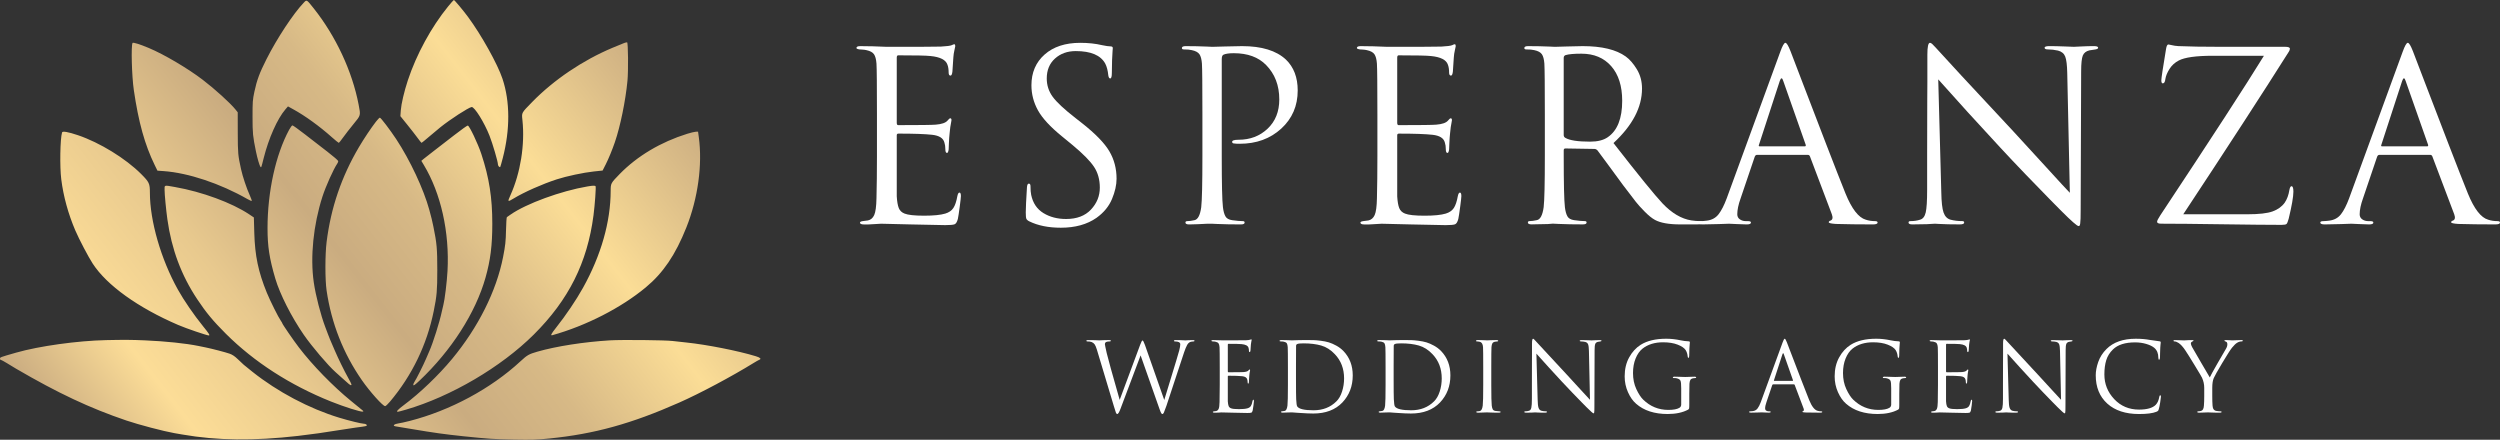 <?xml version="1.0" encoding="utf-8"?>
<!-- Generator: Adobe Illustrator 24.3.0, SVG Export Plug-In . SVG Version: 6.00 Build 0)  -->
<svg version="1.1" id="Группа_1_копия_" xmlns="http://www.w3.org/2000/svg" xmlns:xlink="http://www.w3.org/1999/xlink"
	 x="0px" y="0px" width="220.425px" height="38.771px" viewBox="0 0 220.425 38.771" enable-background="new 0 0 220.425 38.771"
	 xml:space="preserve">
<rect x="0" y="0" width="220.425" height="38.771" fill="#333333" stroke="none"/>
<g>
	<path fill="#FFFFFF" d="M77.321,13.757v-3.66c0-2.551-0.014-4.048-0.042-4.492c-0.028-0.374-0.101-0.648-0.218-0.821
		c-0.118-0.173-0.343-0.294-0.676-0.364c-0.042-0.014-0.097-0.024-0.166-0.031c-0.07-0.007-0.149-0.014-0.239-0.021
		c-0.09-0.007-0.156-0.01-0.198-0.01c-0.18-0.028-0.27-0.069-0.27-0.125c0-0.111,0.111-0.166,0.333-0.166
		c0.693,0,1.476,0.021,2.35,0.062c2.856,0,4.443-0.007,4.762-0.021c0.513-0.028,0.832-0.069,0.957-0.125
		C84.023,3.928,84.1,3.9,84.141,3.9c0.055,0,0.083,0.062,0.083,0.187c0,0.028-0.024,0.142-0.073,0.343
		c-0.049,0.201-0.08,0.413-0.094,0.634l-0.083,1.248c-0.028,0.236-0.083,0.354-0.166,0.354c-0.111,0-0.166-0.09-0.166-0.27
		c0-0.277-0.035-0.506-0.104-0.686C83.399,5.28,82.9,5.023,82.041,4.94c-0.361-0.042-1.31-0.062-2.849-0.062
		c-0.083,0-0.125,0.07-0.125,0.208v5.739c0,0.139,0.042,0.208,0.125,0.208c1.885,0,2.987-0.014,3.306-0.042
		c0.527-0.042,0.873-0.159,1.04-0.354c0.111-0.138,0.194-0.208,0.25-0.208c0.069,0,0.104,0.056,0.104,0.166
		c0,0.028-0.01,0.09-0.031,0.187c-0.021,0.097-0.045,0.236-0.073,0.416c-0.028,0.18-0.049,0.367-0.062,0.561
		c-0.028,0.25-0.049,0.544-0.062,0.884c-0.014,0.34-0.021,0.517-0.021,0.53c-0.028,0.208-0.076,0.312-0.146,0.312
		c-0.097,0-0.146-0.111-0.146-0.333c0-0.222-0.028-0.416-0.083-0.582c-0.097-0.388-0.457-0.617-1.081-0.686
		c-0.624-0.069-1.615-0.104-2.974-0.104c-0.097,0-0.146,0.049-0.146,0.146v1.83c0,0.125,0,0.482,0,1.071c0,0.589,0,1.12,0,1.591
		c0,0.471,0,0.769,0,0.894c0.028,0.457,0.086,0.801,0.177,1.029c0.09,0.229,0.26,0.392,0.509,0.489
		c0.305,0.125,0.88,0.187,1.726,0.187c0.832,0,1.456-0.062,1.871-0.187c0.319-0.097,0.554-0.26,0.707-0.489
		c0.152-0.229,0.27-0.579,0.354-1.05c0.042-0.208,0.104-0.312,0.187-0.312s0.125,0.104,0.125,0.312c0,0.097-0.035,0.409-0.104,0.936
		c-0.07,0.527-0.125,0.887-0.166,1.081c-0.07,0.264-0.166,0.419-0.291,0.468c-0.125,0.048-0.402,0.073-0.832,0.073
		c-0.402,0-1.414-0.021-3.036-0.062c-1.664-0.042-2.53-0.062-2.599-0.062c-0.139,0-0.381,0.014-0.728,0.042
		c-0.347,0.028-0.617,0.034-0.811,0.021c-0.222,0-0.333-0.056-0.333-0.166c0-0.055,0.076-0.097,0.229-0.125
		c0.263-0.028,0.423-0.048,0.478-0.062c0.25-0.055,0.433-0.215,0.551-0.478c0.118-0.263,0.184-0.755,0.198-1.476
		C77.307,16.397,77.321,15.157,77.321,13.757z"/>
	<path fill="#FFFFFF" d="M93.54,20.078c-1.095,0-2.024-0.187-2.786-0.561c-0.139-0.069-0.225-0.146-0.26-0.229
		c-0.035-0.083-0.052-0.27-0.052-0.561c0-0.36,0.034-1.095,0.104-2.204c0.014-0.222,0.069-0.333,0.166-0.333
		c0.097,0,0.146,0.076,0.146,0.229c0,0.319,0.021,0.575,0.062,0.769c0.152,0.721,0.513,1.255,1.081,1.601
		c0.568,0.347,1.234,0.52,1.996,0.52c0.943,0,1.674-0.277,2.194-0.832c0.52-0.554,0.78-1.199,0.78-1.934
		c0-0.707-0.17-1.317-0.509-1.83c-0.34-0.513-0.967-1.151-1.882-1.913l-0.936-0.769c-1.04-0.845-1.75-1.615-2.131-2.308
		c-0.381-0.693-0.572-1.428-0.572-2.204c0-1.123,0.388-2.027,1.164-2.714c0.776-0.686,1.823-1.029,3.14-1.029
		c0.707,0,1.352,0.07,1.934,0.208c0.333,0.07,0.575,0.104,0.728,0.104c0.138,0,0.208,0.049,0.208,0.146l-0.021,0.27
		c-0.014,0.18-0.028,0.444-0.042,0.79c-0.014,0.347-0.021,0.728-0.021,1.144c0,0.319-0.049,0.478-0.146,0.478
		c-0.083,0-0.139-0.09-0.166-0.27c-0.042-0.43-0.132-0.776-0.27-1.04c-0.402-0.735-1.268-1.102-2.599-1.102
		c-0.735,0-1.345,0.218-1.83,0.655c-0.485,0.437-0.728,1.022-0.728,1.757c0,0.596,0.173,1.133,0.52,1.612
		c0.346,0.478,1.019,1.106,2.017,1.882l0.582,0.457c1.178,0.929,1.979,1.754,2.402,2.475c0.423,0.721,0.634,1.525,0.634,2.412
		c0,0.555-0.135,1.154-0.405,1.799s-0.725,1.196-1.362,1.653C95.848,19.787,94.801,20.078,93.54,20.078z"/>
	<path fill="#FFFFFF" d="M106.016,13.757v-3.66c0-2.551-0.014-4.048-0.042-4.492c-0.028-0.374-0.101-0.648-0.218-0.821
		c-0.118-0.173-0.343-0.294-0.676-0.364c-0.166-0.042-0.402-0.062-0.707-0.062c-0.111,0-0.166-0.042-0.166-0.125
		c0-0.111,0.111-0.166,0.333-0.166c0.277,0,0.596,0.004,0.957,0.01c0.36,0.007,0.676,0.018,0.946,0.031
		c0.27,0.014,0.419,0.021,0.447,0.021c0.111,0,0.485-0.01,1.123-0.031c0.637-0.021,1.137-0.031,1.497-0.031
		c1.733,0,3.022,0.395,3.868,1.185c0.693,0.665,1.04,1.574,1.04,2.724c0,1.359-0.485,2.482-1.456,3.369
		c-0.971,0.887-2.191,1.331-3.66,1.331c-0.222,0-0.367-0.007-0.437-0.021c-0.153,0-0.229-0.048-0.229-0.146
		c0-0.125,0.187-0.187,0.561-0.187c1.026,0,1.882-0.326,2.568-0.977c0.686-0.651,1.029-1.511,1.029-2.578
		c0-1.234-0.388-2.246-1.164-3.036c-0.679-0.693-1.629-1.04-2.849-1.04c-0.402,0-0.7,0.042-0.894,0.125
		c-0.111,0.042-0.166,0.174-0.166,0.395v8.546c0,2.426,0.034,3.93,0.104,4.512c0.042,0.347,0.114,0.613,0.218,0.801
		s0.302,0.302,0.593,0.343c0.388,0.056,0.7,0.083,0.936,0.083c0.111,0,0.166,0.042,0.166,0.125c0,0.111-0.111,0.166-0.333,0.166
		c-0.333,0-0.704-0.004-1.112-0.01c-0.409-0.007-0.749-0.018-1.019-0.031c-0.27-0.014-0.413-0.021-0.426-0.021h-0.374
		c-0.25,0.014-0.537,0.028-0.863,0.042c-0.326,0.014-0.579,0.021-0.759,0.021c-0.222,0-0.333-0.056-0.333-0.166
		c0-0.083,0.055-0.125,0.166-0.125c0.166,0,0.374-0.028,0.624-0.083c0.305-0.055,0.506-0.437,0.603-1.144
		C105.981,17.687,106.016,16.183,106.016,13.757z"/>
	<path fill="#FFFFFF" d="M121.445,13.757v-3.66c0-2.551-0.014-4.048-0.042-4.492c-0.028-0.374-0.101-0.648-0.218-0.821
		c-0.118-0.173-0.343-0.294-0.676-0.364c-0.042-0.014-0.097-0.024-0.166-0.031c-0.07-0.007-0.149-0.014-0.239-0.021
		c-0.09-0.007-0.156-0.01-0.198-0.01c-0.18-0.028-0.27-0.069-0.27-0.125c0-0.111,0.111-0.166,0.333-0.166
		c0.693,0,1.476,0.021,2.35,0.062c2.856,0,4.443-0.007,4.762-0.021c0.513-0.028,0.832-0.069,0.957-0.125
		c0.111-0.055,0.187-0.083,0.229-0.083c0.055,0,0.083,0.062,0.083,0.187c0,0.028-0.024,0.142-0.073,0.343
		c-0.049,0.201-0.08,0.413-0.094,0.634l-0.083,1.248c-0.028,0.236-0.083,0.354-0.166,0.354c-0.111,0-0.166-0.09-0.166-0.27
		c0-0.277-0.035-0.506-0.104-0.686c-0.139-0.43-0.638-0.686-1.497-0.769c-0.361-0.042-1.31-0.062-2.849-0.062
		c-0.083,0-0.125,0.07-0.125,0.208v5.739c0,0.139,0.042,0.208,0.125,0.208c1.885,0,2.987-0.014,3.306-0.042
		c0.527-0.042,0.873-0.159,1.04-0.354c0.111-0.138,0.194-0.208,0.25-0.208c0.069,0,0.104,0.056,0.104,0.166
		c0,0.028-0.01,0.09-0.031,0.187c-0.021,0.097-0.045,0.236-0.073,0.416c-0.028,0.18-0.049,0.367-0.062,0.561
		c-0.028,0.25-0.049,0.544-0.062,0.884c-0.014,0.34-0.021,0.517-0.021,0.53c-0.028,0.208-0.076,0.312-0.146,0.312
		c-0.097,0-0.146-0.111-0.146-0.333c0-0.222-0.028-0.416-0.083-0.582c-0.097-0.388-0.457-0.617-1.081-0.686
		c-0.624-0.069-1.615-0.104-2.974-0.104c-0.097,0-0.146,0.049-0.146,0.146v1.83c0,0.125,0,0.482,0,1.071c0,0.589,0,1.12,0,1.591
		c0,0.471,0,0.769,0,0.894c0.028,0.457,0.086,0.801,0.177,1.029c0.09,0.229,0.26,0.392,0.509,0.489
		c0.305,0.125,0.88,0.187,1.726,0.187c0.832,0,1.456-0.062,1.871-0.187c0.319-0.097,0.554-0.26,0.707-0.489
		c0.152-0.229,0.27-0.579,0.354-1.05c0.042-0.208,0.104-0.312,0.187-0.312c0.083,0,0.125,0.104,0.125,0.312
		c0,0.097-0.035,0.409-0.104,0.936c-0.07,0.527-0.125,0.887-0.166,1.081c-0.07,0.264-0.166,0.419-0.291,0.468
		c-0.125,0.048-0.402,0.073-0.832,0.073c-0.402,0-1.414-0.021-3.036-0.062c-1.664-0.042-2.53-0.062-2.599-0.062
		c-0.139,0-0.381,0.014-0.728,0.042c-0.347,0.028-0.617,0.034-0.811,0.021c-0.222,0-0.333-0.056-0.333-0.166
		c0-0.055,0.076-0.097,0.229-0.125c0.263-0.028,0.423-0.048,0.478-0.062c0.25-0.055,0.433-0.215,0.551-0.478
		c0.118-0.263,0.184-0.755,0.198-1.476C121.431,16.397,121.445,15.157,121.445,13.757z"/>
	<path fill="#FFFFFF" d="M136.209,13.757v-3.66c0-2.551-0.014-4.048-0.042-4.492c-0.028-0.374-0.101-0.648-0.218-0.821
		c-0.118-0.173-0.343-0.294-0.676-0.364c-0.166-0.042-0.402-0.062-0.707-0.062c-0.111,0-0.166-0.042-0.166-0.125
		c0-0.111,0.111-0.166,0.333-0.166c0.277,0,0.603,0.004,0.977,0.01c0.374,0.007,0.693,0.018,0.957,0.031
		c0.263,0.014,0.402,0.021,0.416,0.021c0.042,0,0.398-0.01,1.071-0.031c0.672-0.021,1.133-0.031,1.383-0.031
		c1.691,0,2.96,0.305,3.805,0.915c0.346,0.25,0.672,0.624,0.977,1.123c0.305,0.499,0.457,1.068,0.457,1.705
		c0,1.65-0.839,3.251-2.516,4.803c2.204,2.828,3.646,4.603,4.325,5.323c0.818,0.86,1.664,1.359,2.537,1.497
		c0.263,0.042,0.533,0.062,0.811,0.062c0.125,0,0.187,0.042,0.187,0.125c0,0.111-0.166,0.166-0.499,0.166h-1.476
		c-0.998,0-1.74-0.132-2.225-0.395c-0.277-0.152-0.586-0.402-0.925-0.749c-0.34-0.346-0.593-0.627-0.759-0.842
		c-0.166-0.215-0.541-0.703-1.123-1.466c-0.319-0.43-0.749-1.015-1.289-1.757c-0.541-0.741-0.867-1.182-0.977-1.32
		c-0.083-0.083-0.173-0.125-0.27-0.125l-2.558-0.042c-0.097,0-0.146,0.056-0.146,0.166v0.499c0,2.426,0.034,3.93,0.104,4.512
		c0.042,0.347,0.114,0.613,0.218,0.801s0.302,0.302,0.593,0.343c0.388,0.056,0.7,0.083,0.936,0.083c0.111,0,0.166,0.042,0.166,0.125
		c0,0.111-0.111,0.166-0.333,0.166c-0.333,0-0.704-0.004-1.112-0.01c-0.409-0.007-0.749-0.018-1.019-0.031
		c-0.27-0.014-0.413-0.021-0.426-0.021h-0.146c-0.097,0.014-0.222,0.024-0.374,0.031c-0.153,0.007-0.312,0.01-0.478,0.01
		s-0.34,0.003-0.52,0.01c-0.18,0.007-0.326,0.01-0.437,0.01c-0.222,0-0.333-0.056-0.333-0.166c0-0.083,0.055-0.125,0.166-0.125
		c0.166,0,0.374-0.028,0.624-0.083c0.305-0.055,0.506-0.437,0.603-1.144C136.174,17.687,136.209,16.183,136.209,13.757z
		 M137.872,5.106v6.8c0,0.111,0.048,0.194,0.146,0.25c0.374,0.222,1.102,0.333,2.183,0.333c0.665,0,1.185-0.132,1.56-0.395
		c0.845-0.582,1.268-1.65,1.268-3.202c0-1.303-0.322-2.322-0.967-3.057c-0.645-0.735-1.522-1.102-2.63-1.102
		c-0.652,0-1.116,0.042-1.393,0.125C137.928,4.898,137.872,4.981,137.872,5.106z"/>
	<path fill="#FFFFFF" d="M159.394,13.653h-4.471c-0.097,0-0.166,0.056-0.208,0.166l-1.248,3.681
		c-0.194,0.541-0.291,1.005-0.291,1.393c0,0.194,0.076,0.343,0.229,0.447c0.152,0.104,0.326,0.156,0.52,0.156h0.187
		c0.18,0,0.27,0.042,0.27,0.125c0,0.111-0.125,0.166-0.374,0.166c-0.194,0-0.489-0.01-0.884-0.031
		c-0.395-0.021-0.621-0.031-0.676-0.031c-0.014,0-0.312,0.01-0.894,0.031c-0.582,0.021-1.068,0.031-1.456,0.031
		c-0.263,0-0.395-0.056-0.395-0.166c0-0.083,0.097-0.125,0.291-0.125c0.111,0,0.277-0.014,0.499-0.042
		c0.443-0.055,0.79-0.246,1.04-0.572c0.25-0.326,0.485-0.787,0.707-1.383l4.72-12.913c0.194-0.541,0.346-0.811,0.457-0.811
		c0.111,0,0.263,0.25,0.457,0.749c0.055,0.139,0.405,1.054,1.05,2.745c0.645,1.691,1.344,3.514,2.1,5.469
		c0.755,1.955,1.32,3.397,1.695,4.325c0.554,1.359,1.15,2.128,1.788,2.308c0.25,0.083,0.52,0.125,0.811,0.125
		c0.152,0,0.229,0.042,0.229,0.125c0,0.111-0.139,0.166-0.416,0.166c-1.22,0-2.308-0.014-3.265-0.042
		c-0.416-0.028-0.624-0.076-0.624-0.146c0-0.069,0.048-0.118,0.146-0.146c0.194-0.069,0.236-0.256,0.125-0.561l-1.934-5.115
		C159.54,13.694,159.477,13.653,159.394,13.653z M155.152,12.904h3.972c0.083,0,0.111-0.048,0.083-0.146l-1.975-5.614
		c-0.097-0.319-0.201-0.319-0.312,0l-1.83,5.614C155.048,12.856,155.069,12.904,155.152,12.904z"/>
	<path fill="#FFFFFF" d="M169.916,16.73v-3.078c0-2.093,0.003-3.67,0.01-4.731c0.007-1.061,0.01-1.622,0.01-1.684
		c0-0.062,0-0.87,0-2.423c0-0.693,0.076-1.04,0.229-1.04c0.055,0,0.121,0.035,0.198,0.104c0.076,0.07,0.177,0.174,0.302,0.312
		c0.125,0.139,0.201,0.222,0.229,0.25c0.513,0.582,2.717,2.96,6.613,7.132c0.721,0.777,1.681,1.823,2.88,3.14
		c1.199,1.317,1.903,2.079,2.111,2.287l-0.229-10.563c-0.014-0.693-0.073-1.175-0.177-1.445s-0.315-0.447-0.634-0.53
		c-0.305-0.069-0.603-0.104-0.894-0.104c-0.194,0-0.291-0.048-0.291-0.146c0-0.097,0.138-0.146,0.416-0.146
		c0.374,0,0.825,0.01,1.352,0.031c0.527,0.021,0.797,0.031,0.811,0.031c0.028,0,0.246-0.01,0.655-0.031
		c0.409-0.021,0.78-0.031,1.112-0.031c0.25,0,0.374,0.049,0.374,0.146c0,0.07-0.076,0.118-0.229,0.146
		c-0.111,0.014-0.291,0.042-0.541,0.083c-0.291,0.07-0.485,0.222-0.582,0.457c-0.097,0.236-0.146,0.707-0.146,1.414l-0.042,12.144
		c0,0.347-0.004,0.617-0.01,0.811c-0.007,0.194-0.018,0.34-0.031,0.437c-0.014,0.097-0.031,0.159-0.052,0.187
		c-0.021,0.028-0.052,0.042-0.094,0.042c-0.125,0-0.631-0.444-1.518-1.331c-0.083-0.083-0.409-0.412-0.977-0.988
		c-0.569-0.575-1.286-1.313-2.152-2.215c-0.867-0.901-1.632-1.712-2.298-2.433c-1.941-2.093-3.75-4.082-5.427-5.968l0.27,9.96
		c0.014,0.846,0.08,1.438,0.198,1.778c0.118,0.34,0.322,0.551,0.613,0.634c0.319,0.083,0.665,0.125,1.04,0.125
		c0.111,0,0.166,0.042,0.166,0.125c0,0.111-0.125,0.166-0.374,0.166c-0.347,0-0.69-0.004-1.029-0.01
		c-0.34-0.007-0.613-0.018-0.821-0.031c-0.208-0.014-0.326-0.021-0.354-0.021l-0.707,0.042c-0.485,0.014-0.915,0.021-1.289,0.021
		c-0.222,0-0.333-0.056-0.333-0.166c0-0.083,0.055-0.125,0.166-0.125c0.319,0,0.603-0.042,0.853-0.125
		c0.25-0.069,0.416-0.284,0.499-0.645C169.874,18.366,169.916,17.701,169.916,16.73z"/>
	<path fill="#FFFFFF" d="M192.498,18.893h5.656c1.012,0,1.75-0.083,2.215-0.25c0.464-0.166,0.821-0.423,1.071-0.769
		c0.208-0.305,0.346-0.679,0.416-1.123c0.042-0.222,0.104-0.333,0.187-0.333c0.111,0,0.166,0.16,0.166,0.478
		c0,0.444-0.139,1.241-0.416,2.391c-0.07,0.25-0.132,0.402-0.187,0.457c-0.056,0.055-0.201,0.083-0.437,0.083
		c-1.151,0-2.898-0.018-5.24-0.052c-2.343-0.035-4.131-0.052-5.365-0.052c-0.25,0-0.374-0.055-0.374-0.166
		c0-0.097,0.097-0.291,0.291-0.582c4.519-6.82,7.562-11.506,9.129-14.057h-4.512c-1.47,0-2.468,0.139-2.994,0.416
		c-0.347,0.18-0.621,0.43-0.821,0.749c-0.201,0.319-0.322,0.617-0.364,0.894c-0.028,0.25-0.104,0.374-0.229,0.374
		c-0.083,0-0.125-0.09-0.125-0.27c0-0.18,0.138-1.102,0.416-2.766c0.042-0.263,0.111-0.395,0.208-0.395
		c0.042,0,0.142,0.021,0.302,0.062c0.159,0.042,0.35,0.07,0.572,0.083c0.984,0.042,2.19,0.062,3.618,0.062h5.802
		c0.277,0,0.416,0.056,0.416,0.166c0,0.083-0.028,0.166-0.083,0.25C199.513,8.191,196.408,12.974,192.498,18.893z"/>
	<path fill="#FFFFFF" d="M214.27,13.653h-4.471c-0.097,0-0.166,0.056-0.208,0.166l-1.248,3.681
		c-0.194,0.541-0.291,1.005-0.291,1.393c0,0.194,0.076,0.343,0.229,0.447c0.152,0.104,0.326,0.156,0.52,0.156h0.187
		c0.18,0,0.27,0.042,0.27,0.125c0,0.111-0.125,0.166-0.374,0.166c-0.194,0-0.489-0.01-0.884-0.031
		c-0.395-0.021-0.621-0.031-0.676-0.031c-0.014,0-0.312,0.01-0.894,0.031c-0.582,0.021-1.068,0.031-1.456,0.031
		c-0.263,0-0.395-0.056-0.395-0.166c0-0.083,0.097-0.125,0.291-0.125c0.111,0,0.277-0.014,0.499-0.042
		c0.443-0.055,0.79-0.246,1.04-0.572c0.25-0.326,0.485-0.787,0.707-1.383l4.72-12.913c0.194-0.541,0.346-0.811,0.457-0.811
		c0.111,0,0.263,0.25,0.457,0.749c0.055,0.139,0.405,1.054,1.05,2.745c0.645,1.691,1.344,3.514,2.1,5.469
		c0.755,1.955,1.32,3.397,1.695,4.325c0.554,1.359,1.15,2.128,1.788,2.308c0.25,0.083,0.52,0.125,0.811,0.125
		c0.152,0,0.229,0.042,0.229,0.125c0,0.111-0.139,0.166-0.416,0.166c-1.22,0-2.308-0.014-3.265-0.042
		c-0.416-0.028-0.624-0.076-0.624-0.146c0-0.069,0.048-0.118,0.146-0.146c0.194-0.069,0.236-0.256,0.125-0.561l-1.934-5.115
		C214.415,13.694,214.353,13.653,214.27,13.653z M210.027,12.904h3.972c0.083,0,0.111-0.048,0.083-0.146l-1.975-5.614
		c-0.097-0.319-0.201-0.319-0.312,0l-1.83,5.614C209.924,12.856,209.944,12.904,210.027,12.904z"/>
	<path fill="#FFFFFF" d="M98.216,35.835l-1.507-5.02c-0.068-0.22-0.134-0.374-0.199-0.461c-0.065-0.087-0.154-0.154-0.267-0.199
		c-0.09-0.034-0.217-0.051-0.381-0.051c-0.051,0-0.076-0.02-0.076-0.059s0.045-0.059,0.135-0.059c0.175,0,0.387,0.003,0.635,0.008
		l0.364,0.017c0.017,0,0.069-0.003,0.157-0.009c0.087-0.006,0.198-0.01,0.33-0.013c0.133-0.003,0.261-0.004,0.385-0.004
		c0.102,0,0.152,0.02,0.152,0.059s-0.028,0.059-0.085,0.059c-0.152,0-0.262,0.017-0.33,0.051c-0.073,0.04-0.11,0.107-0.11,0.203
		c0,0.045,0.054,0.305,0.161,0.779c0.107,0.457,0.488,1.832,1.143,4.123l1.803-4.851c0.096-0.26,0.166-0.389,0.212-0.389
		c0.045,0,0.116,0.133,0.212,0.398l1.702,4.851c0.022-0.085,0.219-0.727,0.588-1.926c0.37-1.199,0.614-2.013,0.732-2.442
		c0.062-0.231,0.093-0.412,0.093-0.542c0-0.169-0.161-0.254-0.482-0.254c-0.051,0-0.076-0.02-0.076-0.059s0.048-0.059,0.144-0.059
		c0.124,0,0.252,0.001,0.385,0.004c0.133,0.003,0.241,0.007,0.326,0.013c0.085,0.006,0.135,0.009,0.152,0.009l0.263-0.017
		c0.175-0.006,0.316-0.008,0.423-0.008c0.079,0,0.118,0.017,0.118,0.051c0,0.045-0.025,0.068-0.076,0.068
		c-0.113,0-0.209,0.014-0.288,0.042c-0.113,0.04-0.209,0.131-0.288,0.275c-0.079,0.144-0.167,0.357-0.263,0.639
		c-0.124,0.361-0.388,1.16-0.792,2.396c-0.404,1.236-0.659,2.009-0.766,2.32c-0.113,0.322-0.189,0.524-0.229,0.605
		c-0.039,0.082-0.082,0.123-0.127,0.123c-0.039,0-0.076-0.03-0.11-0.089c-0.034-0.059-0.082-0.176-0.144-0.351l-1.668-4.733
		c-0.948,2.534-1.541,4.109-1.778,4.724c-0.113,0.299-0.206,0.449-0.279,0.449c-0.045,0-0.085-0.04-0.119-0.119
		C98.36,36.306,98.3,36.123,98.216,35.835z"/>
	<path fill="#FFFFFF" d="M107.545,33.93v-1.49c0-1.038-0.006-1.648-0.017-1.829c-0.011-0.152-0.041-0.264-0.089-0.334
		c-0.048-0.071-0.14-0.12-0.275-0.148c-0.017-0.006-0.04-0.01-0.068-0.013c-0.028-0.003-0.061-0.006-0.097-0.008
		c-0.037-0.003-0.064-0.004-0.08-0.004c-0.073-0.011-0.11-0.028-0.11-0.051c0-0.045,0.045-0.068,0.135-0.068
		c0.282,0,0.601,0.008,0.957,0.025c1.163,0,1.809-0.003,1.939-0.009c0.209-0.011,0.339-0.028,0.389-0.051
		c0.045-0.023,0.076-0.034,0.093-0.034c0.023,0,0.034,0.025,0.034,0.076c0,0.011-0.01,0.058-0.03,0.14
		c-0.02,0.082-0.033,0.168-0.038,0.258l-0.034,0.508c-0.011,0.096-0.034,0.144-0.068,0.144c-0.045,0-0.068-0.037-0.068-0.11
		c0-0.113-0.014-0.206-0.042-0.279c-0.056-0.175-0.26-0.279-0.61-0.313c-0.147-0.017-0.533-0.025-1.16-0.025
		c-0.034,0-0.051,0.028-0.051,0.085v2.337c0,0.057,0.017,0.085,0.051,0.085c0.768,0,1.216-0.006,1.346-0.017
		c0.214-0.017,0.356-0.065,0.423-0.144c0.045-0.056,0.079-0.085,0.102-0.085c0.028,0,0.042,0.023,0.042,0.068
		c0,0.011-0.004,0.037-0.013,0.076c-0.008,0.039-0.018,0.096-0.03,0.169c-0.011,0.073-0.02,0.15-0.025,0.229
		c-0.011,0.102-0.02,0.222-0.025,0.36c-0.006,0.138-0.009,0.21-0.009,0.216c-0.011,0.085-0.031,0.127-0.059,0.127
		c-0.04,0-0.059-0.045-0.059-0.135s-0.011-0.169-0.034-0.237c-0.04-0.158-0.186-0.251-0.44-0.279
		c-0.254-0.028-0.658-0.042-1.211-0.042c-0.04,0-0.059,0.02-0.059,0.059v0.745c0,0.051,0,0.196,0,0.436c0,0.24,0,0.456,0,0.648
		c0,0.192,0,0.313,0,0.364c0.011,0.186,0.035,0.326,0.072,0.419c0.037,0.093,0.106,0.16,0.207,0.199
		c0.124,0.051,0.358,0.076,0.703,0.076c0.339,0,0.593-0.026,0.762-0.076c0.13-0.039,0.226-0.106,0.288-0.199
		c0.062-0.093,0.11-0.236,0.144-0.428c0.017-0.085,0.042-0.127,0.076-0.127s0.051,0.042,0.051,0.127c0,0.04-0.014,0.167-0.042,0.381
		c-0.028,0.215-0.051,0.361-0.068,0.44c-0.028,0.107-0.068,0.171-0.119,0.191c-0.051,0.02-0.164,0.03-0.339,0.03
		c-0.164,0-0.576-0.008-1.236-0.025c-0.677-0.017-1.03-0.025-1.058-0.025c-0.056,0-0.155,0.006-0.296,0.017
		c-0.141,0.011-0.251,0.014-0.33,0.008c-0.09,0-0.135-0.023-0.135-0.068c0-0.022,0.031-0.039,0.093-0.051
		c0.107-0.011,0.172-0.02,0.195-0.025c0.102-0.022,0.176-0.087,0.224-0.195c0.048-0.107,0.075-0.308,0.08-0.601
		C107.54,35.005,107.545,34.5,107.545,33.93z"/>
	<path fill="#FFFFFF" d="M113.556,33.93v-1.49c0-1.038-0.006-1.648-0.017-1.829c-0.011-0.158-0.038-0.271-0.08-0.339
		c-0.042-0.068-0.129-0.116-0.258-0.144c-0.068-0.017-0.164-0.025-0.288-0.025c-0.062,0-0.093-0.017-0.093-0.051
		c0-0.045,0.045-0.068,0.135-0.068c0.113,0,0.246,0.001,0.398,0.004c0.152,0.003,0.282,0.007,0.389,0.013
		c0.107,0.006,0.164,0.009,0.169,0.009c0.022,0,0.094-0.003,0.216-0.009c0.121-0.006,0.269-0.01,0.444-0.013
		c0.175-0.003,0.336-0.004,0.483-0.004c0.034,0,0.087,0,0.161,0c0.248,0,0.446,0.001,0.593,0.004
		c0.147,0.003,0.358,0.021,0.635,0.055c0.276,0.034,0.516,0.082,0.72,0.144c0.203,0.062,0.423,0.158,0.66,0.288
		c0.237,0.13,0.446,0.288,0.627,0.474c0.547,0.57,0.821,1.287,0.821,2.15c0,0.948-0.305,1.744-0.914,2.387
		c-0.621,0.649-1.476,0.974-2.565,0.974c-0.299,0-0.691-0.017-1.177-0.051c-0.102-0.006-0.21-0.013-0.326-0.021
		c-0.116-0.008-0.205-0.016-0.267-0.021c-0.062-0.006-0.099-0.008-0.11-0.008c-0.107,0-0.22,0.003-0.339,0.008
		c-0.062,0-0.15,0.003-0.262,0.009c-0.113,0.006-0.189,0.008-0.229,0.008c-0.09,0-0.135-0.023-0.135-0.068
		c0-0.034,0.028-0.051,0.085-0.051c0.096-0.011,0.175-0.022,0.237-0.034c0.124-0.023,0.206-0.178,0.245-0.466
		C113.542,35.53,113.556,34.918,113.556,33.93z M114.267,32.305v1.05c0,1.01,0.006,1.623,0.017,1.837
		c0.017,0.361,0.048,0.576,0.093,0.643c0.152,0.226,0.632,0.339,1.439,0.339c0.818,0,1.49-0.262,2.015-0.787
		c0.214-0.209,0.381-0.498,0.499-0.868c0.119-0.37,0.178-0.755,0.178-1.156c0-0.852-0.271-1.563-0.813-2.133
		c-0.361-0.384-0.763-0.639-1.206-0.766c-0.443-0.127-0.964-0.19-1.562-0.19c-0.288,0-0.471,0.02-0.55,0.059
		c-0.068,0.028-0.102,0.085-0.102,0.169C114.27,30.693,114.267,31.294,114.267,32.305z"/>
	<path fill="#FFFFFF" d="M122.166,33.93v-1.49c0-1.038-0.006-1.648-0.017-1.829c-0.011-0.158-0.038-0.271-0.08-0.339
		c-0.042-0.068-0.129-0.116-0.258-0.144c-0.068-0.017-0.164-0.025-0.288-0.025c-0.062,0-0.093-0.017-0.093-0.051
		c0-0.045,0.045-0.068,0.135-0.068c0.113,0,0.246,0.001,0.398,0.004c0.152,0.003,0.282,0.007,0.389,0.013
		c0.107,0.006,0.164,0.009,0.169,0.009c0.022,0,0.094-0.003,0.216-0.009c0.121-0.006,0.269-0.01,0.444-0.013
		c0.175-0.003,0.336-0.004,0.483-0.004c0.034,0,0.087,0,0.161,0c0.248,0,0.446,0.001,0.593,0.004
		c0.147,0.003,0.358,0.021,0.635,0.055c0.276,0.034,0.516,0.082,0.72,0.144c0.203,0.062,0.423,0.158,0.66,0.288
		c0.237,0.13,0.446,0.288,0.627,0.474c0.547,0.57,0.821,1.287,0.821,2.15c0,0.948-0.305,1.744-0.914,2.387
		c-0.621,0.649-1.476,0.974-2.565,0.974c-0.299,0-0.691-0.017-1.177-0.051c-0.102-0.006-0.21-0.013-0.326-0.021
		c-0.116-0.008-0.205-0.016-0.267-0.021c-0.062-0.006-0.099-0.008-0.11-0.008c-0.107,0-0.22,0.003-0.339,0.008
		c-0.062,0-0.15,0.003-0.262,0.009c-0.113,0.006-0.189,0.008-0.229,0.008c-0.09,0-0.135-0.023-0.135-0.068
		c0-0.034,0.028-0.051,0.085-0.051c0.096-0.011,0.175-0.022,0.237-0.034c0.124-0.023,0.206-0.178,0.245-0.466
		C122.152,35.53,122.166,34.918,122.166,33.93z M122.877,32.305v1.05c0,1.01,0.006,1.623,0.017,1.837
		c0.017,0.361,0.048,0.576,0.093,0.643c0.152,0.226,0.632,0.339,1.439,0.339c0.818,0,1.49-0.262,2.015-0.787
		c0.214-0.209,0.381-0.498,0.499-0.868c0.119-0.37,0.178-0.755,0.178-1.156c0-0.852-0.271-1.563-0.813-2.133
		c-0.361-0.384-0.763-0.639-1.206-0.766c-0.443-0.127-0.964-0.19-1.562-0.19c-0.288,0-0.471,0.02-0.55,0.059
		c-0.068,0.028-0.102,0.085-0.102,0.169C122.88,30.693,122.877,31.294,122.877,32.305z"/>
	<path fill="#FFFFFF" d="M130.776,33.93v-1.49c0-1.038-0.006-1.648-0.017-1.829c-0.017-0.276-0.113-0.435-0.288-0.474
		c-0.085-0.022-0.172-0.034-0.262-0.034c-0.045,0-0.068-0.017-0.068-0.051c0-0.045,0.045-0.068,0.135-0.068
		c0.085,0,0.195,0.001,0.33,0.004c0.135,0.003,0.255,0.007,0.36,0.013c0.104,0.006,0.159,0.009,0.165,0.009
		c0.006,0,0.061-0.003,0.165-0.009c0.104-0.006,0.223-0.01,0.356-0.013c0.133-0.003,0.236-0.004,0.309-0.004
		c0.09,0,0.135,0.023,0.135,0.068c0,0.034-0.023,0.051-0.068,0.051c-0.04,0-0.11,0.008-0.212,0.025
		c-0.113,0.023-0.19,0.071-0.233,0.144c-0.042,0.073-0.069,0.186-0.08,0.339c-0.011,0.181-0.017,0.79-0.017,1.829v1.49
		c0,0.988,0.014,1.6,0.042,1.837c0.017,0.141,0.047,0.25,0.089,0.326c0.042,0.076,0.123,0.123,0.241,0.14
		c0.158,0.023,0.274,0.034,0.347,0.034c0.068,0,0.102,0.017,0.102,0.051c0,0.045-0.042,0.068-0.127,0.068
		c-0.135,0-0.288-0.001-0.457-0.004c-0.169-0.003-0.309-0.007-0.419-0.013c-0.11-0.006-0.168-0.008-0.174-0.008
		c-0.006,0-0.061,0.001-0.165,0.004c-0.104,0.003-0.223,0.007-0.356,0.013c-0.133,0.006-0.236,0.008-0.309,0.008
		c-0.09,0-0.135-0.023-0.135-0.068c0-0.034,0.031-0.051,0.093-0.051c0.073,0,0.147-0.008,0.22-0.025
		c0.13-0.028,0.214-0.186,0.254-0.474C130.762,35.53,130.776,34.918,130.776,33.93z"/>
	<path fill="#FFFFFF" d="M135.068,35.141v-1.253c0-0.852,0.001-1.494,0.004-1.926c0.003-0.432,0.004-0.66,0.004-0.686
		c0-0.025,0-0.354,0-0.986c0-0.282,0.031-0.423,0.093-0.423c0.022,0,0.049,0.014,0.08,0.042c0.031,0.028,0.072,0.071,0.123,0.127
		c0.051,0.056,0.082,0.09,0.093,0.102c0.209,0.237,1.106,1.205,2.692,2.904c0.293,0.316,0.684,0.742,1.173,1.278
		c0.488,0.536,0.775,0.847,0.859,0.931l-0.093-4.301c-0.006-0.282-0.03-0.478-0.072-0.588c-0.042-0.11-0.128-0.182-0.258-0.216
		c-0.124-0.028-0.246-0.042-0.364-0.042c-0.079,0-0.118-0.02-0.118-0.059s0.056-0.059,0.169-0.059c0.152,0,0.336,0.004,0.55,0.013
		c0.214,0.008,0.324,0.013,0.33,0.013c0.011,0,0.1-0.004,0.267-0.013c0.166-0.008,0.318-0.013,0.453-0.013
		c0.102,0,0.152,0.02,0.152,0.059c0,0.028-0.031,0.048-0.093,0.059c-0.045,0.006-0.119,0.017-0.22,0.034
		c-0.119,0.028-0.198,0.09-0.237,0.186c-0.04,0.096-0.059,0.288-0.059,0.576l-0.017,4.944c0,0.141-0.001,0.251-0.004,0.33
		c-0.003,0.079-0.007,0.138-0.013,0.178c-0.006,0.039-0.013,0.065-0.021,0.076c-0.009,0.011-0.021,0.017-0.038,0.017
		c-0.051,0-0.257-0.181-0.618-0.542c-0.034-0.034-0.167-0.168-0.398-0.402c-0.231-0.234-0.523-0.535-0.876-0.902
		c-0.353-0.367-0.665-0.697-0.936-0.99c-0.79-0.852-1.527-1.662-2.21-2.43l0.11,4.055c0.006,0.344,0.032,0.586,0.08,0.724
		c0.048,0.138,0.131,0.224,0.25,0.258c0.13,0.034,0.271,0.051,0.423,0.051c0.045,0,0.068,0.017,0.068,0.051
		c0,0.045-0.051,0.068-0.152,0.068c-0.141,0-0.281-0.001-0.419-0.004c-0.138-0.003-0.25-0.007-0.334-0.013
		c-0.085-0.006-0.133-0.008-0.144-0.008l-0.288,0.017c-0.198,0.006-0.373,0.008-0.525,0.008c-0.09,0-0.135-0.023-0.135-0.068
		c0-0.034,0.022-0.051,0.068-0.051c0.13,0,0.245-0.017,0.347-0.051c0.102-0.028,0.169-0.116,0.203-0.262
		C135.051,35.807,135.068,35.536,135.068,35.141z"/>
	<path fill="#FFFFFF" d="M148.944,34.717v0.948c0,0.186-0.006,0.302-0.017,0.347c-0.011,0.045-0.042,0.082-0.093,0.11
		c-0.48,0.254-1.078,0.381-1.795,0.381c-1.168,0-2.097-0.302-2.785-0.906c-0.282-0.243-0.521-0.581-0.715-1.016
		c-0.195-0.435-0.292-0.9-0.292-1.397c0-0.638,0.132-1.196,0.398-1.676c0.265-0.48,0.604-0.849,1.016-1.109
		c0.57-0.356,1.321-0.533,2.252-0.533c0.406,0,0.838,0.048,1.295,0.144c0.192,0.045,0.42,0.073,0.686,0.085
		c0.068,0.006,0.102,0.031,0.102,0.076c0,0.017-0.004,0.069-0.013,0.157c-0.008,0.088-0.018,0.222-0.03,0.402
		c-0.011,0.181-0.017,0.395-0.017,0.643c0,0.118-0.025,0.178-0.076,0.178c-0.028,0-0.048-0.042-0.059-0.127
		c-0.017-0.209-0.076-0.395-0.178-0.559c-0.119-0.181-0.353-0.34-0.703-0.478c-0.35-0.138-0.779-0.207-1.287-0.207
		c-0.734,0-1.338,0.186-1.812,0.559c-0.254,0.203-0.457,0.493-0.61,0.868c-0.152,0.375-0.229,0.803-0.229,1.283
		c0,0.525,0.097,0.996,0.292,1.414c0.195,0.418,0.396,0.728,0.605,0.931c0.621,0.604,1.36,0.906,2.218,0.906
		c0.44,0,0.762-0.059,0.965-0.178c0.113-0.062,0.169-0.161,0.169-0.296v-1.439c0-0.344-0.021-0.564-0.064-0.66
		c-0.042-0.096-0.148-0.166-0.317-0.212c-0.068-0.017-0.164-0.025-0.288-0.025c-0.045,0-0.068-0.017-0.068-0.051
		c0-0.045,0.045-0.068,0.135-0.068c0.113,0,0.246,0.003,0.398,0.009c0.152,0.006,0.282,0.01,0.389,0.013
		c0.107,0.003,0.164,0.004,0.169,0.004c0.006,0,0.061-0.001,0.165-0.004c0.104-0.003,0.223-0.007,0.356-0.013
		c0.132-0.006,0.236-0.009,0.309-0.009c0.09,0,0.135,0.023,0.135,0.068c0,0.034-0.023,0.051-0.068,0.051
		c-0.04,0-0.11,0.008-0.212,0.025c-0.113,0.023-0.19,0.071-0.233,0.144c-0.042,0.073-0.069,0.186-0.08,0.339
		C148.949,34.018,148.944,34.311,148.944,34.717z"/>
	<path fill="#FFFFFF" d="M158.163,33.888h-1.82c-0.04,0-0.068,0.023-0.085,0.068l-0.508,1.498c-0.079,0.22-0.119,0.409-0.119,0.567
		c0,0.079,0.031,0.14,0.093,0.182c0.062,0.042,0.133,0.063,0.212,0.063h0.076c0.073,0,0.11,0.017,0.11,0.051
		c0,0.045-0.051,0.068-0.152,0.068c-0.079,0-0.199-0.004-0.36-0.013c-0.161-0.009-0.253-0.013-0.275-0.013
		c-0.006,0-0.127,0.004-0.364,0.013c-0.237,0.008-0.435,0.013-0.593,0.013c-0.107,0-0.161-0.023-0.161-0.068
		c0-0.034,0.04-0.051,0.119-0.051c0.045,0,0.113-0.006,0.203-0.017c0.181-0.023,0.322-0.1,0.423-0.233
		c0.102-0.133,0.197-0.32,0.288-0.563l1.922-5.257c0.079-0.22,0.141-0.33,0.186-0.33c0.045,0,0.107,0.102,0.186,0.305
		c0.022,0.056,0.165,0.429,0.428,1.118c0.262,0.689,0.547,1.431,0.855,2.227c0.308,0.796,0.538,1.383,0.69,1.761
		c0.226,0.553,0.468,0.866,0.728,0.94c0.102,0.034,0.212,0.051,0.33,0.051c0.062,0,0.093,0.017,0.093,0.051
		c0,0.045-0.057,0.068-0.169,0.068c-0.497,0-0.94-0.006-1.329-0.017c-0.169-0.011-0.254-0.031-0.254-0.059
		c0-0.028,0.02-0.048,0.059-0.059c0.079-0.028,0.096-0.104,0.051-0.229l-0.787-2.083C158.223,33.905,158.197,33.888,158.163,33.888z
		 M156.436,33.583h1.617c0.034,0,0.045-0.02,0.034-0.059l-0.804-2.286c-0.04-0.13-0.082-0.13-0.127,0l-0.745,2.286
		C156.394,33.563,156.402,33.583,156.436,33.583z"/>
	<path fill="#FFFFFF" d="M167.459,34.717v0.948c0,0.186-0.006,0.302-0.017,0.347c-0.011,0.045-0.042,0.082-0.093,0.11
		c-0.48,0.254-1.078,0.381-1.795,0.381c-1.168,0-2.097-0.302-2.785-0.906c-0.282-0.243-0.521-0.581-0.715-1.016
		c-0.195-0.435-0.292-0.9-0.292-1.397c0-0.638,0.132-1.196,0.398-1.676c0.265-0.48,0.604-0.849,1.016-1.109
		c0.57-0.356,1.321-0.533,2.252-0.533c0.406,0,0.838,0.048,1.295,0.144c0.192,0.045,0.42,0.073,0.686,0.085
		c0.068,0.006,0.102,0.031,0.102,0.076c0,0.017-0.004,0.069-0.013,0.157c-0.008,0.088-0.018,0.222-0.03,0.402
		c-0.011,0.181-0.017,0.395-0.017,0.643c0,0.118-0.025,0.178-0.076,0.178c-0.028,0-0.048-0.042-0.059-0.127
		c-0.017-0.209-0.076-0.395-0.178-0.559c-0.119-0.181-0.353-0.34-0.703-0.478c-0.35-0.138-0.779-0.207-1.287-0.207
		c-0.734,0-1.338,0.186-1.812,0.559c-0.254,0.203-0.457,0.493-0.61,0.868c-0.152,0.375-0.229,0.803-0.229,1.283
		c0,0.525,0.097,0.996,0.292,1.414c0.195,0.418,0.396,0.728,0.605,0.931c0.621,0.604,1.36,0.906,2.218,0.906
		c0.44,0,0.762-0.059,0.965-0.178c0.113-0.062,0.169-0.161,0.169-0.296v-1.439c0-0.344-0.021-0.564-0.064-0.66
		c-0.042-0.096-0.148-0.166-0.317-0.212c-0.068-0.017-0.164-0.025-0.288-0.025c-0.045,0-0.068-0.017-0.068-0.051
		c0-0.045,0.045-0.068,0.135-0.068c0.113,0,0.246,0.003,0.398,0.009c0.152,0.006,0.282,0.01,0.389,0.013
		c0.107,0.003,0.164,0.004,0.169,0.004c0.006,0,0.061-0.001,0.165-0.004c0.104-0.003,0.223-0.007,0.356-0.013
		c0.132-0.006,0.236-0.009,0.309-0.009c0.09,0,0.135,0.023,0.135,0.068c0,0.034-0.023,0.051-0.068,0.051
		c-0.04,0-0.11,0.008-0.212,0.025c-0.113,0.023-0.19,0.071-0.233,0.144c-0.042,0.073-0.069,0.186-0.08,0.339
		C167.465,34.018,167.459,34.311,167.459,34.717z"/>
	<path fill="#FFFFFF" d="M170.871,33.93v-1.49c0-1.038-0.006-1.648-0.017-1.829c-0.011-0.152-0.041-0.264-0.089-0.334
		c-0.048-0.071-0.14-0.12-0.275-0.148c-0.017-0.006-0.04-0.01-0.068-0.013c-0.028-0.003-0.061-0.006-0.097-0.008
		c-0.037-0.003-0.064-0.004-0.08-0.004c-0.073-0.011-0.11-0.028-0.11-0.051c0-0.045,0.045-0.068,0.135-0.068
		c0.282,0,0.601,0.008,0.957,0.025c1.163,0,1.809-0.003,1.939-0.009c0.209-0.011,0.339-0.028,0.389-0.051
		c0.045-0.023,0.076-0.034,0.093-0.034c0.023,0,0.034,0.025,0.034,0.076c0,0.011-0.01,0.058-0.03,0.14
		c-0.02,0.082-0.033,0.168-0.038,0.258l-0.034,0.508c-0.011,0.096-0.034,0.144-0.068,0.144c-0.045,0-0.068-0.037-0.068-0.11
		c0-0.113-0.014-0.206-0.042-0.279c-0.056-0.175-0.26-0.279-0.61-0.313c-0.147-0.017-0.533-0.025-1.16-0.025
		c-0.034,0-0.051,0.028-0.051,0.085v2.337c0,0.057,0.017,0.085,0.051,0.085c0.768,0,1.216-0.006,1.346-0.017
		c0.214-0.017,0.356-0.065,0.423-0.144c0.045-0.056,0.079-0.085,0.102-0.085c0.028,0,0.042,0.023,0.042,0.068
		c0,0.011-0.004,0.037-0.013,0.076c-0.008,0.039-0.018,0.096-0.03,0.169c-0.011,0.073-0.02,0.15-0.025,0.229
		c-0.011,0.102-0.02,0.222-0.025,0.36c-0.006,0.138-0.009,0.21-0.009,0.216c-0.011,0.085-0.031,0.127-0.059,0.127
		c-0.04,0-0.059-0.045-0.059-0.135s-0.011-0.169-0.034-0.237c-0.04-0.158-0.186-0.251-0.44-0.279
		c-0.254-0.028-0.658-0.042-1.211-0.042c-0.04,0-0.059,0.02-0.059,0.059v0.745c0,0.051,0,0.196,0,0.436c0,0.24,0,0.456,0,0.648
		c0,0.192,0,0.313,0,0.364c0.011,0.186,0.035,0.326,0.072,0.419c0.037,0.093,0.106,0.16,0.207,0.199
		c0.124,0.051,0.358,0.076,0.703,0.076c0.339,0,0.593-0.026,0.762-0.076c0.13-0.039,0.226-0.106,0.288-0.199
		c0.062-0.093,0.11-0.236,0.144-0.428c0.017-0.085,0.042-0.127,0.076-0.127s0.051,0.042,0.051,0.127c0,0.04-0.014,0.167-0.042,0.381
		c-0.028,0.215-0.051,0.361-0.068,0.44c-0.028,0.107-0.068,0.171-0.119,0.191c-0.051,0.02-0.164,0.03-0.339,0.03
		c-0.164,0-0.576-0.008-1.236-0.025c-0.677-0.017-1.03-0.025-1.058-0.025c-0.056,0-0.155,0.006-0.296,0.017
		c-0.141,0.011-0.251,0.014-0.33,0.008c-0.09,0-0.135-0.023-0.135-0.068c0-0.022,0.031-0.039,0.093-0.051
		c0.107-0.011,0.172-0.02,0.195-0.025c0.102-0.022,0.176-0.087,0.224-0.195c0.048-0.107,0.075-0.308,0.08-0.601
		C170.865,35.005,170.871,34.5,170.871,33.93z"/>
	<path fill="#FFFFFF" d="M176.602,35.141v-1.253c0-0.852,0.001-1.494,0.004-1.926c0.003-0.432,0.004-0.66,0.004-0.686
		c0-0.025,0-0.354,0-0.986c0-0.282,0.031-0.423,0.093-0.423c0.022,0,0.049,0.014,0.08,0.042c0.031,0.028,0.072,0.071,0.123,0.127
		c0.051,0.056,0.082,0.09,0.093,0.102c0.209,0.237,1.106,1.205,2.692,2.904c0.293,0.316,0.684,0.742,1.173,1.278
		c0.488,0.536,0.775,0.847,0.859,0.931l-0.093-4.301c-0.006-0.282-0.03-0.478-0.072-0.588c-0.042-0.11-0.129-0.182-0.258-0.216
		c-0.124-0.028-0.246-0.042-0.364-0.042c-0.079,0-0.119-0.02-0.119-0.059s0.056-0.059,0.169-0.059c0.152,0,0.336,0.004,0.55,0.013
		c0.214,0.008,0.325,0.013,0.33,0.013c0.011,0,0.1-0.004,0.267-0.013c0.166-0.008,0.318-0.013,0.453-0.013
		c0.102,0,0.152,0.02,0.152,0.059c0,0.028-0.031,0.048-0.093,0.059c-0.045,0.006-0.119,0.017-0.22,0.034
		c-0.119,0.028-0.198,0.09-0.237,0.186c-0.04,0.096-0.059,0.288-0.059,0.576l-0.017,4.944c0,0.141-0.001,0.251-0.004,0.33
		c-0.003,0.079-0.007,0.138-0.013,0.178c-0.006,0.039-0.013,0.065-0.021,0.076c-0.009,0.011-0.021,0.017-0.038,0.017
		c-0.051,0-0.257-0.181-0.618-0.542c-0.034-0.034-0.167-0.168-0.398-0.402c-0.232-0.234-0.524-0.535-0.876-0.902
		c-0.353-0.367-0.665-0.697-0.935-0.99c-0.79-0.852-1.527-1.662-2.21-2.43l0.11,4.055c0.006,0.344,0.032,0.586,0.08,0.724
		c0.048,0.138,0.131,0.224,0.25,0.258c0.13,0.034,0.271,0.051,0.423,0.051c0.045,0,0.068,0.017,0.068,0.051
		c0,0.045-0.051,0.068-0.152,0.068c-0.141,0-0.281-0.001-0.419-0.004c-0.138-0.003-0.25-0.007-0.334-0.013
		c-0.085-0.006-0.133-0.008-0.144-0.008l-0.288,0.017c-0.198,0.006-0.373,0.008-0.525,0.008c-0.09,0-0.135-0.023-0.135-0.068
		c0-0.034,0.023-0.051,0.068-0.051c0.13,0,0.245-0.017,0.347-0.051c0.102-0.028,0.169-0.116,0.203-0.262
		C176.585,35.807,176.602,35.536,176.602,35.141z"/>
	<path fill="#FFFFFF" d="M188.599,36.504c-1.185,0-2.117-0.305-2.794-0.914c-0.683-0.615-1.024-1.45-1.024-2.506
		c0-0.356,0.073-0.745,0.22-1.168c0.147-0.423,0.389-0.804,0.728-1.143c0.604-0.604,1.465-0.906,2.582-0.906
		c0.451,0,0.861,0.034,1.228,0.102c0.079,0.017,0.378,0.059,0.897,0.127c0.051,0.006,0.076,0.037,0.076,0.093
		c0,0.017-0.003,0.044-0.008,0.08c-0.006,0.037-0.011,0.09-0.017,0.161c-0.006,0.071-0.011,0.148-0.017,0.233
		c-0.006,0.102-0.011,0.264-0.017,0.487c-0.006,0.223-0.009,0.351-0.009,0.385c-0.006,0.119-0.031,0.178-0.076,0.178
		c-0.045,0-0.068-0.059-0.068-0.178c0-0.373-0.119-0.66-0.356-0.864c-0.158-0.135-0.391-0.25-0.698-0.343
		c-0.308-0.093-0.639-0.14-0.995-0.14c-0.875,0-1.524,0.206-1.947,0.618c-0.288,0.277-0.487,0.594-0.597,0.952
		c-0.11,0.358-0.165,0.778-0.165,1.257c0,0.835,0.289,1.561,0.868,2.176c0.579,0.615,1.308,0.923,2.189,0.923
		c0.705,0,1.196-0.141,1.473-0.423c0.158-0.164,0.262-0.401,0.313-0.711c0.017-0.085,0.045-0.127,0.085-0.127
		c0.039,0,0.059,0.042,0.059,0.127c0,0.045-0.021,0.206-0.064,0.483c-0.042,0.277-0.083,0.477-0.123,0.601
		c-0.023,0.079-0.045,0.131-0.068,0.157c-0.023,0.025-0.073,0.055-0.152,0.089C189.801,36.439,189.293,36.504,188.599,36.504z"/>
	<path fill="#FFFFFF" d="M194.347,34.921v-0.728c0-0.305-0.065-0.601-0.195-0.889c-0.028-0.068-0.247-0.437-0.656-1.109
		c-0.409-0.672-0.687-1.115-0.834-1.329c-0.198-0.293-0.389-0.502-0.576-0.627c-0.135-0.09-0.257-0.135-0.364-0.135
		c-0.056,0-0.085-0.02-0.085-0.059s0.037-0.059,0.11-0.059c0.062,0,0.216,0.004,0.461,0.013c0.246,0.008,0.371,0.013,0.377,0.013
		c0.011,0,0.054-0.003,0.127-0.009c0.073-0.006,0.165-0.01,0.275-0.013c0.11-0.003,0.213-0.004,0.309-0.004
		c0.073,0,0.11,0.02,0.11,0.059c0,0.011-0.042,0.037-0.127,0.076c-0.073,0.039-0.11,0.09-0.11,0.152c0,0.085,0.037,0.195,0.11,0.33
		c0.073,0.13,0.333,0.579,0.779,1.346c0.446,0.768,0.705,1.211,0.779,1.329c0.068-0.152,0.286-0.552,0.656-1.198
		c0.37-0.646,0.619-1.077,0.749-1.291c0.096-0.152,0.144-0.296,0.144-0.432c0-0.135-0.045-0.214-0.135-0.237
		c-0.085-0.028-0.127-0.056-0.127-0.085c0-0.034,0.045-0.051,0.135-0.051c0.085,0,0.196,0.004,0.334,0.013
		c0.138,0.008,0.213,0.013,0.224,0.013c0.006,0,0.128-0.004,0.368-0.013c0.24-0.008,0.391-0.013,0.453-0.013
		c0.073,0,0.11,0.017,0.11,0.051c0,0.045-0.037,0.068-0.11,0.068c-0.135,0-0.265,0.039-0.389,0.118
		c-0.124,0.073-0.274,0.217-0.449,0.432c-0.135,0.164-0.419,0.607-0.851,1.329c-0.432,0.723-0.687,1.177-0.766,1.363
		c-0.085,0.203-0.127,0.485-0.127,0.847v0.728c0,0.327,0.008,0.61,0.025,0.847c0.017,0.282,0.133,0.437,0.347,0.466
		c0.158,0.023,0.285,0.034,0.381,0.034c0.045,0,0.068,0.017,0.068,0.051c0,0.045-0.045,0.068-0.135,0.068
		c-0.135,0-0.286-0.001-0.453-0.004c-0.167-0.003-0.305-0.007-0.415-0.013c-0.11-0.006-0.168-0.008-0.174-0.008
		c-0.006,0-0.061,0.001-0.165,0.004c-0.105,0.003-0.223,0.007-0.356,0.013c-0.133,0.006-0.236,0.008-0.309,0.008
		c-0.09,0-0.135-0.023-0.135-0.068c0-0.034,0.022-0.051,0.068-0.051c0.068,0,0.152-0.011,0.254-0.034
		c0.158-0.034,0.245-0.189,0.262-0.466C194.339,35.53,194.347,35.248,194.347,34.921z"/>
</g>
<linearGradient id="SVGID_1_" gradientUnits="userSpaceOnUse" x1="57.464" y1="219.177" x2="4.979" y2="178.362" gradientTransform="matrix(1 0 0 -1 0 222.827)">
	<stop  offset="0" style="stop-color:#C8AA80"/>
	<stop  offset="0.224" style="stop-color:#FBDD96"/>
	<stop  offset="0.381" style="stop-color:#D7B986"/>
	<stop  offset="0.499" style="stop-color:#CAAC80"/>
	<stop  offset="0.645" style="stop-color:#E8C98E"/>
	<stop  offset="0.795" style="stop-color:#FCDD97"/>
	<stop  offset="0.936" style="stop-color:#CAAC81"/>
</linearGradient>
<path fill-rule="evenodd" clip-rule="evenodd" fill="url(#SVGID_1_)" d="M26.786,0.232c-0.922,0.965-2.351,3.129-3.29,4.985
	c-0.608,1.2-0.85,1.852-1.066,2.868c-0.153,0.716-0.165,0.886-0.164,2.226c0.001,1.46,0.025,1.697,0.303,3.056
	c0.12,0.587,0.323,1.275,0.397,1.349c0.072,0.072,0.063,0.095,0.279-0.762c0.444-1.767,1.211-3.49,1.917-4.309l0.228-0.264
	l0.47,0.258c1.038,0.57,2.301,1.483,3.378,2.441c0.319,0.284,0.602,0.515,0.629,0.514c0.027-0.001,0.201-0.215,0.386-0.476
	c0.185-0.261,0.595-0.789,0.911-1.173c0.655-0.796,0.641-0.746,0.456-1.716c-0.562-2.936-2.007-6.035-3.959-8.49
	C27.026-0.057,27.05-0.043,26.786,0.232z M39.508,0.571c-1.478,1.815-2.792,4.226-3.548,6.51c-0.32,0.966-0.582,2.082-0.622,2.649
	l-0.036,0.512l0.614,0.76c0.337,0.418,0.75,0.948,0.916,1.177c0.166,0.229,0.318,0.416,0.337,0.416c0.019,0,0.312-0.24,0.652-0.532
	c0.34-0.292,0.798-0.676,1.019-0.852c0.879-0.703,2.457-1.724,2.741-1.774c0.247-0.043,1.121,1.359,1.585,2.542
	c0.279,0.713,0.738,2.281,0.738,2.524c0,0.128,0.156,0.29,0.205,0.212c0.017-0.027,0.114-0.369,0.216-0.759
	c0.659-2.524,0.652-4.995-0.019-7.008c-0.432-1.295-1.856-3.853-3.04-5.457C40.83,0.902,40.075,0,40.017,0
	C39.993,0,39.764,0.257,39.508,0.571z M11.687,3.785c-0.14,0.217-0.068,2.924,0.111,4.149c0.417,2.852,0.969,4.832,1.847,6.629
	l0.236,0.484l0.546,0.039c2.174,0.155,4.99,1.094,7.382,2.461c0.194,0.111,0.368,0.186,0.387,0.167
	c0.019-0.019-0.059-0.24-0.173-0.492c-0.285-0.628-0.624-1.643-0.771-2.31c-0.269-1.219-0.284-1.391-0.288-3.215L20.96,9.902
	l-0.194-0.243c-0.447-0.56-1.836-1.821-2.891-2.624c-1.339-1.02-3.399-2.234-4.755-2.804C12.345,3.905,11.733,3.715,11.687,3.785z
	 M55.047,3.786c-0.102,0.037-0.574,0.231-1.05,0.431c-2.616,1.1-5.167,2.822-7.075,4.777c-0.965,0.989-0.93,0.923-0.859,1.598
	c0.228,2.166-0.17,4.654-1.06,6.626c-0.269,0.596-0.256,0.609,0.287,0.281c0.946-0.571,2.501-1.261,3.797-1.685
	c0.847-0.277,2.38-0.603,3.273-0.696l0.772-0.081l0.282-0.556c0.237-0.466,0.572-1.281,0.8-1.945c0.478-1.39,0.939-3.64,1.109-5.403
	c0.084-0.873,0.062-3.379-0.03-3.399C55.26,3.725,55.149,3.749,55.047,3.786z M33.147,10.729c-0.412,0.529-1.053,1.486-1.491,2.229
	c-1.547,2.62-2.479,5.348-2.859,8.371c-0.139,1.106-0.14,3.339-0.002,4.28c0.426,2.896,1.471,5.552,3.118,7.92
	c0.701,1.008,1.85,2.289,2.046,2.281c0.052-0.002,0.239-0.176,0.416-0.386c1.96-2.327,3.267-5.03,3.869-8.008
	c0.272-1.343,0.31-1.791,0.311-3.612c0.001-1.872-0.044-2.371-0.342-3.819c-0.115-0.557-0.167-0.773-0.364-1.491
	c-0.498-1.821-1.701-4.388-2.922-6.236c-0.543-0.822-1.351-1.883-1.434-1.883C33.456,10.373,33.299,10.533,33.147,10.729z
	 M25.495,11.439c-1.19,2.2-1.905,5.454-1.907,8.68c-0.001,1.603,0.168,2.692,0.69,4.456c0.405,1.367,1.417,3.362,2.505,4.94
	c0.711,1.03,2.147,2.718,2.805,3.298c0.112,0.099,0.344,0.307,0.515,0.463c0.599,0.546,0.767,0.685,0.83,0.685
	c0.106,0,0.075-0.088-0.223-0.625c-0.378-0.682-0.86-1.667-1.191-2.431c-0.445-1.027-0.475-1.099-0.606-1.451
	c-0.07-0.187-0.174-0.465-0.232-0.617c-0.405-1.069-0.849-2.792-1.015-3.943c-0.322-2.233-0.038-5.056,0.76-7.545
	c0.293-0.914,0.977-2.437,1.314-2.928c0.046-0.067,0.083-0.164,0.083-0.216c0-0.052-0.434-0.428-0.963-0.835
	c-0.529-0.408-1.419-1.095-1.976-1.528c-0.557-0.433-1.051-0.787-1.097-0.787C25.742,11.053,25.61,11.226,25.495,11.439z
	 M40.043,11.923c-0.611,0.477-1.417,1.1-1.791,1.385c-0.374,0.285-0.774,0.598-0.891,0.695l-0.212,0.178l0.22,0.366
	c1.507,2.501,2.274,5.936,2.088,9.35c-0.052,0.963-0.252,2.589-0.367,2.995c-0.029,0.102-0.087,0.352-0.13,0.556
	c-0.196,0.938-0.779,2.787-1.109,3.52c-0.061,0.136-0.187,0.428-0.279,0.648c-0.223,0.532-0.878,1.839-1.03,2.053
	c-0.066,0.094-0.111,0.219-0.099,0.278c0.017,0.082,0.146-0.01,0.545-0.386c2.814-2.659,4.944-5.981,5.819-9.077
	c0.436-1.541,0.6-2.846,0.6-4.755c0-2.306-0.275-4.057-0.966-6.149c-0.306-0.926-1.049-2.488-1.195-2.51
	C41.196,11.062,40.654,11.446,40.043,11.923z M5.472,11.677c-0.169,0.55-0.211,3.016-0.071,4.13
	c0.189,1.502,0.611,3.043,1.237,4.508c0.325,0.761,1.156,2.345,1.537,2.929c1.248,1.915,3.993,3.885,7.541,5.411
	c0.685,0.295,2.518,0.922,2.694,0.922c0.123,0,0.026-0.155-0.501-0.805c-0.807-0.995-1.695-2.288-2.225-3.239
	c-1.494-2.681-2.466-6.046-2.468-8.543c-0.001-0.813-0.056-0.931-0.771-1.648c-1.371-1.373-3.648-2.771-5.576-3.423
	C6.008,11.629,5.513,11.543,5.472,11.677z M60.604,11.792c-2.342,0.728-4.419,1.965-5.972,3.557
	c-0.774,0.794-0.789,0.821-0.789,1.473c-0.003,2.734-0.845,5.687-2.441,8.555c-0.604,1.086-1.506,2.42-2.384,3.528
	c-0.431,0.543-0.508,0.703-0.315,0.649c2.979-0.835,6.055-2.409,8.228-4.21c1.544-1.28,2.623-2.872,3.586-5.289
	c1.021-2.563,1.431-5.539,1.096-7.968l-0.066-0.479l-0.194,0.006C61.247,11.617,60.91,11.697,60.604,11.792z M14.511,16.749
	c0,0.388,0.132,1.762,0.248,2.594c0.371,2.642,1.223,4.922,2.634,7.045c0.776,1.168,1.407,1.928,2.517,3.035
	c2.499,2.491,5.656,4.527,9.272,5.979c1.151,0.462,2.614,0.927,2.8,0.89c0.079-0.016,0.074-0.037-0.028-0.121
	c-0.068-0.056-0.526-0.43-1.019-0.832c-1.583-1.29-3.384-3.14-4.581-4.705c-0.489-0.639-1.47-2.069-1.47-2.142
	c0-0.021-0.058-0.119-0.128-0.218c-0.211-0.296-0.946-1.769-1.228-2.46c-0.755-1.851-1.05-3.259-1.107-5.283l-0.038-1.358
	l-0.418-0.279c-1.516-1.014-4.161-1.987-6.54-2.404C14.437,16.316,14.51,16.295,14.511,16.749z M51.806,16.437
	c-2.341,0.396-5.406,1.516-6.789,2.482c-0.151,0.106-0.298,0.208-0.326,0.227c-0.028,0.019-0.061,0.52-0.074,1.111
	c-0.022,1.033-0.06,1.384-0.26,2.404c-0.588,3-2.192,6.205-4.495,8.984c-1.196,1.443-2.849,3.025-4.245,4.063
	c-0.545,0.405-0.719,0.599-0.539,0.599c0.037,0,0.357-0.084,0.711-0.187c3.973-1.157,8.391-3.752,11.274-6.62
	c3.077-3.062,4.719-6.338,5.265-10.506c0.121-0.924,0.234-2.493,0.186-2.572C52.471,16.353,52.277,16.357,51.806,16.437z
	 M9.355,29.988c-2.513,0.053-5.917,0.526-7.926,1.102C0.009,31.497,0,31.5,0,31.623c0,0.063,0.036,0.115,0.08,0.115
	s0.287,0.129,0.54,0.287c0.253,0.158,0.613,0.376,0.8,0.485c3.693,2.154,6.511,3.478,9.725,4.568c1.095,0.371,3.299,0.95,4.23,1.112
	c0.119,0.021,0.438,0.076,0.71,0.123c3.042,0.53,6.293,0.568,10.188,0.121c1.217-0.14,2.177-0.276,4.137-0.588
	c0.645-0.103,1.334-0.203,1.53-0.223c0.196-0.02,0.374-0.063,0.394-0.096c0.048-0.078-0.096-0.167-0.273-0.169
	c-0.197-0.001-1.324-0.278-2.143-0.527c-2.645-0.802-5.443-2.282-7.675-4.061c-0.804-0.641-0.774-0.614-1.286-1.11
	c-0.256-0.247-0.47-0.391-0.706-0.474c-0.359-0.126-1.532-0.433-2.098-0.549c-0.187-0.038-0.479-0.098-0.648-0.133
	c-1.129-0.23-2.893-0.415-4.724-0.495C11.588,29.958,10.968,29.954,9.355,29.988z M53.781,30.008
	c-2.282,0.138-4.743,0.521-6.391,0.995c-0.762,0.219-0.9,0.298-1.507,0.859c-2.598,2.403-6.179,4.331-9.753,5.25
	c-0.386,0.099-0.837,0.198-1.002,0.22s-0.332,0.078-0.37,0.124c-0.079,0.095-0.039,0.117,0.315,0.168
	c0.119,0.017,0.702,0.114,1.297,0.215c1.851,0.314,2.873,0.456,4.477,0.624c2.198,0.229,2.717,0.263,4.508,0.296
	c1.538,0.028,1.975,0.014,3.097-0.099c3.958-0.398,7.22-1.3,11.42-3.158c1.852-0.819,4.608-2.287,6.6-3.514
	c0.204-0.126,0.422-0.247,0.483-0.27c0.194-0.072,0.078-0.189-0.303-0.306c-1.562-0.48-4.338-1.028-6.17-1.218
	c-0.374-0.039-0.902-0.097-1.173-0.129C58.64,29.984,54.816,29.946,53.781,30.008z"/>
</svg>

